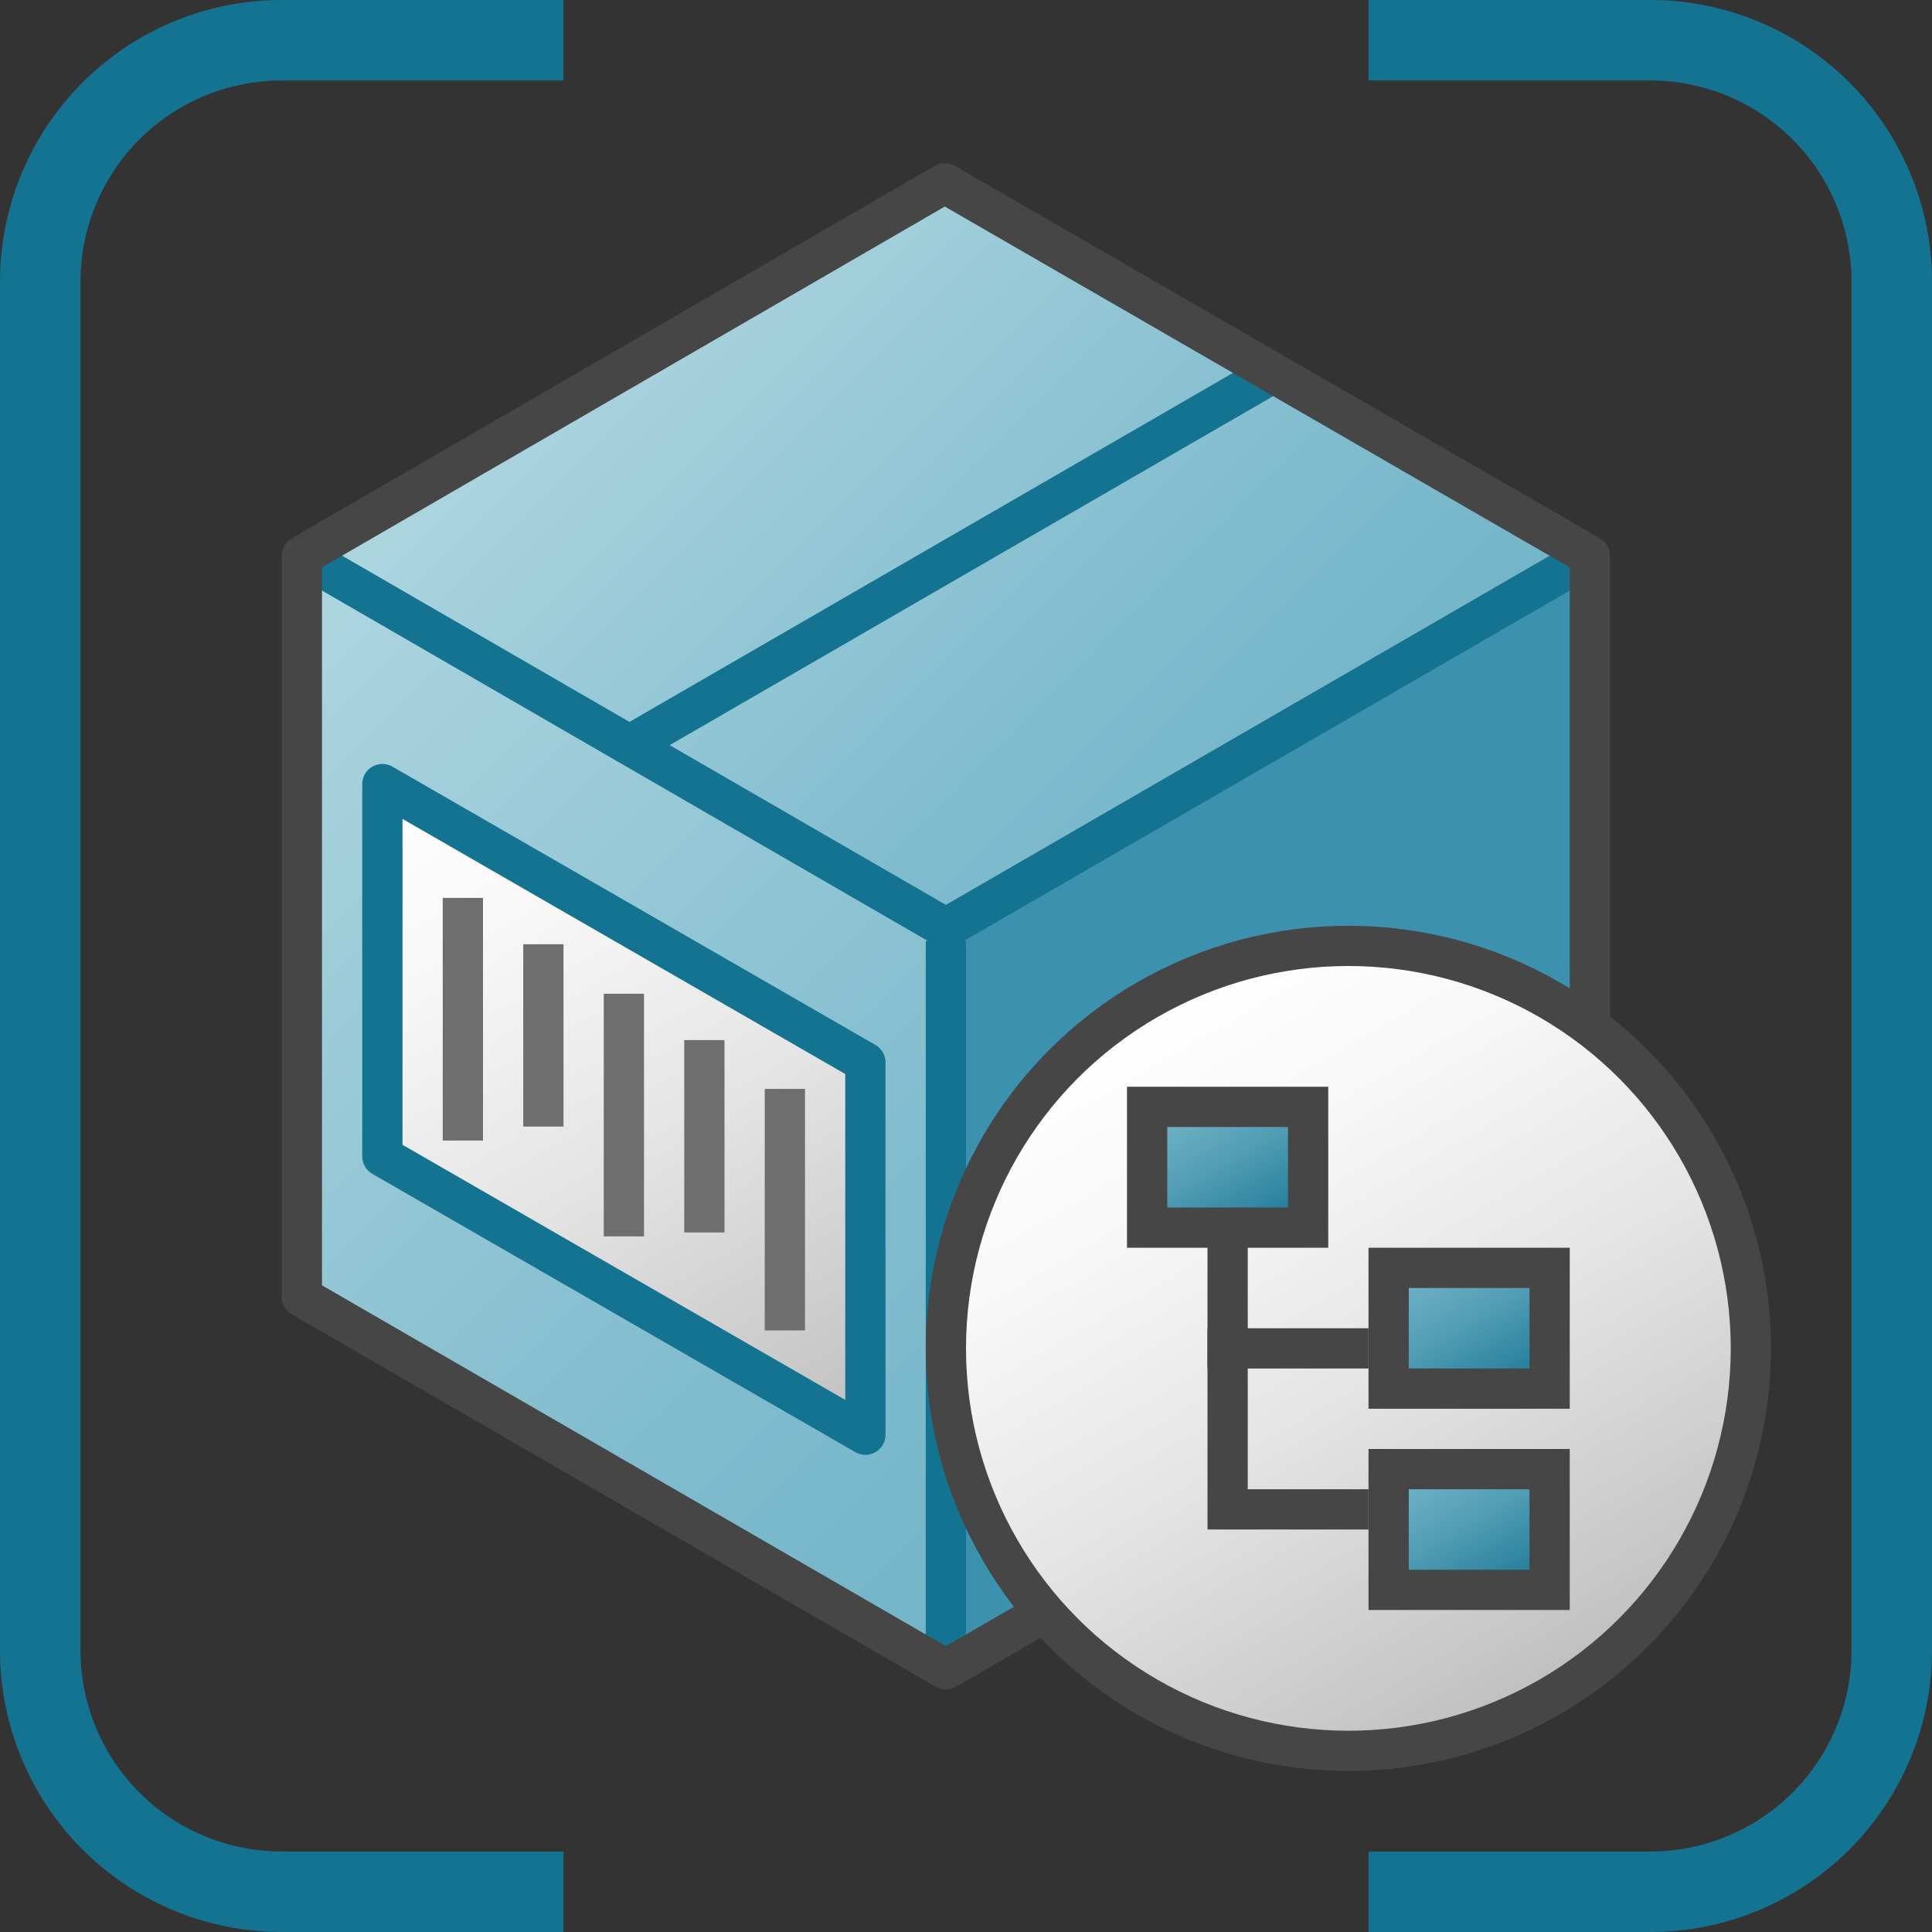 <svg id="Layer_1" data-name="Layer 1" xmlns="http://www.w3.org/2000/svg" xmlns:xlink="http://www.w3.org/1999/xlink" viewBox="0 0 48 48">
  <rect x="0" y="0" width="48" height="48" fill="#333333" stroke="none"/>
  <defs>
    <linearGradient id="linear-gradient" x1="15.5" y1="5.806" x2="31.5" y2="21.807" gradientUnits="userSpaceOnUse">
      <stop offset="0" stop-color="#afd7e1"/>
      <stop offset="0.159" stop-color="#a4d0dc"/>
      <stop offset="0.706" stop-color="#80bcce"/>
      <stop offset="1" stop-color="#73b4c8"/>
    </linearGradient>
    <linearGradient id="linear-gradient-2" x1="4.583" y1="16.723" x2="26.417" y2="38.558" xlink:href="#linear-gradient"/>
    <linearGradient id="linear-gradient-3" x1="19.029" y1="27.848" x2="27.971" y2="36.789" xlink:href="#linear-gradient"/>
    <linearGradient id="paper_gradient" data-name="paper gradient" x1="10.5" y1="18.903" x2="20.5" y2="36.223" gradientUnits="userSpaceOnUse">
      <stop offset="0" stop-color="#fff"/>
      <stop offset="0.221" stop-color="#f8f8f8"/>
      <stop offset="0.541" stop-color="#e5e5e5"/>
      <stop offset="0.92" stop-color="#c6c6c6"/>
      <stop offset="1" stop-color="#bebebe"/>
    </linearGradient>
    <linearGradient id="paper_gradient-2" x1="28.499" y1="24.838" x2="38.501" y2="42.162" xlink:href="#paper_gradient"/>
    <linearGradient id="Dark_Blue_Grad" data-name="Dark Blue Grad" x1="29.351" y1="27.009" x2="31.65" y2="30.991" gradientUnits="userSpaceOnUse">
      <stop offset="0" stop-color="#73b4c8"/>
      <stop offset="0.175" stop-color="#6aaec3"/>
      <stop offset="0.457" stop-color="#529eb5"/>
      <stop offset="0.809" stop-color="#2c839f"/>
      <stop offset="1" stop-color="#147391"/>
    </linearGradient>
    <linearGradient id="Dark_Blue_Grad-2" x1="35.35" y1="31.009" x2="37.65" y2="34.991" xlink:href="#Dark_Blue_Grad"/>
    <linearGradient id="Dark_Blue_Grad-3" x1="35.35" y1="36.009" x2="37.65" y2="39.991" xlink:href="#Dark_Blue_Grad"/>
  </defs>
    <path d="M34,1h7a6,6,0,0,1,6,6V41a6,6,0,0,1-6,6H34" fill="none" stroke="#147391" stroke-miterlimit="10" stroke-width="2"/>
    <path d="M14,47H7a6,6,0,0,1-6-6V7A6,6,0,0,1,7,1h7" fill="none" stroke="#147391" stroke-miterlimit="10" stroke-width="2"/>
      <polygon points="23.5 23.059 39.5 13.807 39.5 32.223 23.5 41.475 23.5 23.059" fill="#3c91af"/>
      <polygon points="7.5 13.806 23.473 4.554 39.5 13.807 23.5 23.059 7.5 13.806" fill="url(#linear-gradient)"/>
      <polygon points="23.5 23.059 23.5 41.475 7.5 32.222 7.5 13.806 23.5 23.059" fill="url(#linear-gradient-2)"/>
      <line x1="23.5" y1="23.377" x2="23.5" y2="41.26" stroke="#147391" stroke-linejoin="round" fill="url(#linear-gradient-3)"/>
    <polyline points="39.5 13.807 23.5 23.059 7.5 13.806" fill="none" stroke="#147391" stroke-linejoin="round"/>
      <polygon points="9.5 19.48 9.5 28.731 21.5 35.645 21.5 26.395 9.5 19.48" stroke="#147391" stroke-linejoin="round" fill="url(#paper_gradient)"/>
      <line x1="11.5" y1="22.308" x2="11.5" y2="28.337" fill="none" stroke="#6e6e6e" stroke-miterlimit="10"/>
      <line x1="13.5" y1="23.46" x2="13.5" y2="27.989" fill="none" stroke="#6e6e6e" stroke-miterlimit="10"/>
      <line x1="15.5" y1="24.689" x2="15.5" y2="30.718" fill="none" stroke="#6e6e6e" stroke-miterlimit="10"/>
      <line x1="17.5" y1="25.841" x2="17.5" y2="30.62" fill="none" stroke="#6e6e6e" stroke-miterlimit="10"/>
      <line x1="19.5" y1="27.054" x2="19.5" y2="33.054" fill="none" stroke="#6e6e6e" stroke-miterlimit="10"/>
    <line x1="31.474" y1="9.356" x2="15.753" y2="18.447" fill="none" stroke="#147391" stroke-linejoin="round"/>
    <polygon points="23.473 4.554 7.5 13.806 7.5 32.222 23.5 41.475 39.5 32.223 39.5 13.807 23.473 4.554" fill="none" stroke="#464646" stroke-linejoin="round"/>
  <circle cx="33.5" cy="33.5" r="10" stroke="#464646" stroke-miterlimit="10" fill="url(#paper_gradient-2)"/>
  <polyline points="30.5 30 30.5 37.5 34 37.5" fill="none" stroke="#464646" stroke-miterlimit="10"/>
  <line x1="30" y1="33.5" x2="34" y2="33.5" fill="none" stroke="#464646" stroke-miterlimit="10"/>
  <rect x="28.5" y="27.5" width="4" height="3" stroke="#464646" stroke-miterlimit="10" fill="url(#Dark_Blue_Grad)"/>
  <rect x="34.5" y="31.5" width="4" height="3" stroke="#464646" stroke-miterlimit="10" fill="url(#Dark_Blue_Grad-2)"/>
  <rect x="34.5" y="36.5" width="4" height="3" stroke="#464646" stroke-miterlimit="10" fill="url(#Dark_Blue_Grad-3)"/>
</svg>
